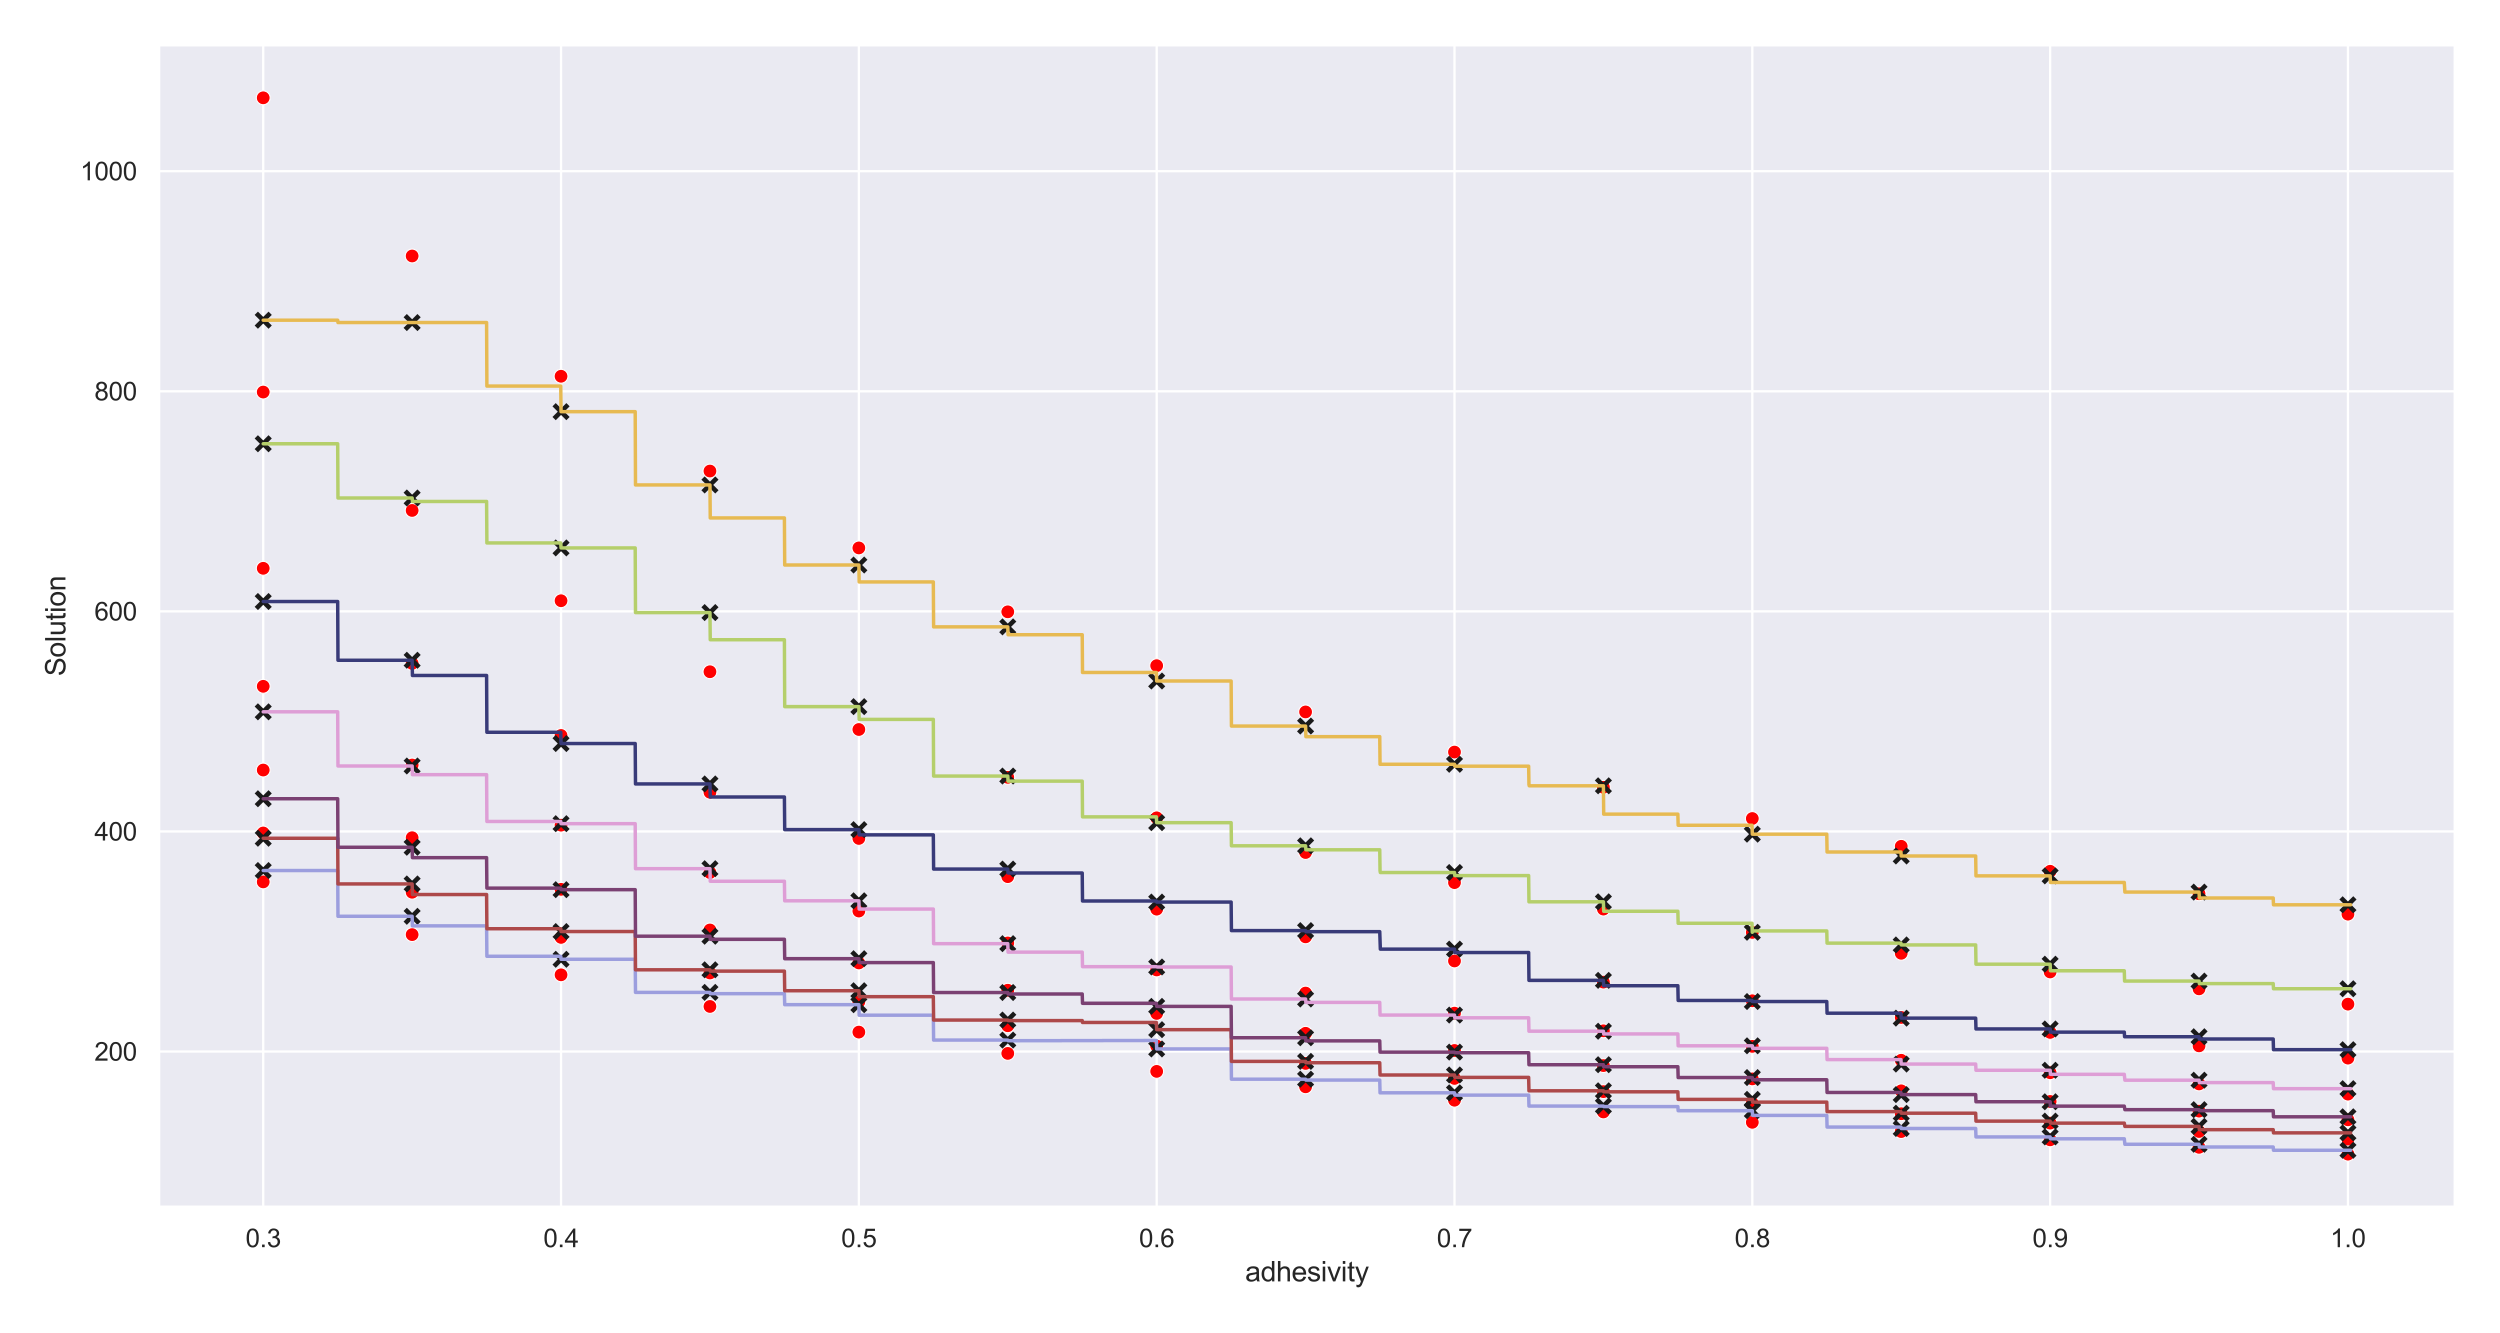 <?xml version="1.0" encoding="utf-8" standalone="no"?>
<!DOCTYPE svg PUBLIC "-//W3C//DTD SVG 1.1//EN"
  "http://www.w3.org/Graphics/SVG/1.1/DTD/svg11.dtd">
<svg xmlns:xlink="http://www.w3.org/1999/xlink" width="1080pt" height="576pt" viewBox="0 0 1080 576" xmlns="http://www.w3.org/2000/svg" version="1.1">
 <defs>
  <style type="text/css">*{stroke-linejoin: round; stroke-linecap: butt}</style>
 </defs>
 <g id="figure_1">
  <g id="patch_1">
   <path d="M 0 576 
L 1080 576 
L 1080 0 
L 0 0 
z
" style="fill: #ffffff"/>
  </g>
  <g id="axes_1">
   <g id="patch_2">
    <path d="M 68.625 521.404 
L 1060.56 521.404 
L 1060.56 19.44 
L 68.625 19.44 
z
" style="fill: #eaeaf2"/>
   </g>
   <g id="matplotlib.axis_1">
    <g id="xtick_1">
     <g id="line2d_1">
      <path d="M 113.713 521.404 
L 113.713 19.44 
" clip-path="url(#p8c0318c252)" style="fill: none; stroke: #ffffff; stroke-linecap: round"/>
     </g>
     <g id="text_1">
      <!-- 0.3 -->
      <g style="fill: #262626" transform="translate(106.068 538.777) scale(0.11 -0.11)">
       <defs>
        <path id="ArialMT-30" d="M 266 2259 
Q 266 3072 433 3567 
Q 600 4063 929 4331 
Q 1259 4600 1759 4600 
Q 2128 4600 2406 4451 
Q 2684 4303 2865 4023 
Q 3047 3744 3150 3342 
Q 3253 2941 3253 2259 
Q 3253 1453 3087 958 
Q 2922 463 2592 192 
Q 2263 -78 1759 -78 
Q 1097 -78 719 397 
Q 266 969 266 2259 
z
M 844 2259 
Q 844 1131 1108 757 
Q 1372 384 1759 384 
Q 2147 384 2411 759 
Q 2675 1134 2675 2259 
Q 2675 3391 2411 3762 
Q 2147 4134 1753 4134 
Q 1366 4134 1134 3806 
Q 844 3388 844 2259 
z
" transform="scale(0.016)"/>
        <path id="ArialMT-2e" d="M 581 0 
L 581 641 
L 1222 641 
L 1222 0 
L 581 0 
z
" transform="scale(0.016)"/>
        <path id="ArialMT-33" d="M 269 1209 
L 831 1284 
Q 928 806 1161 595 
Q 1394 384 1728 384 
Q 2125 384 2398 659 
Q 2672 934 2672 1341 
Q 2672 1728 2419 1979 
Q 2166 2231 1775 2231 
Q 1616 2231 1378 2169 
L 1441 2663 
Q 1497 2656 1531 2656 
Q 1891 2656 2178 2843 
Q 2466 3031 2466 3422 
Q 2466 3731 2256 3934 
Q 2047 4138 1716 4138 
Q 1388 4138 1169 3931 
Q 950 3725 888 3313 
L 325 3413 
Q 428 3978 793 4289 
Q 1159 4600 1703 4600 
Q 2078 4600 2393 4439 
Q 2709 4278 2876 4000 
Q 3044 3722 3044 3409 
Q 3044 3113 2884 2869 
Q 2725 2625 2413 2481 
Q 2819 2388 3044 2092 
Q 3269 1797 3269 1353 
Q 3269 753 2831 336 
Q 2394 -81 1725 -81 
Q 1122 -81 723 278 
Q 325 638 269 1209 
z
" transform="scale(0.016)"/>
       </defs>
       <use xlink:href="#ArialMT-30"/>
       <use xlink:href="#ArialMT-2e" x="55.615"/>
       <use xlink:href="#ArialMT-33" x="83.398"/>
      </g>
     </g>
    </g>
    <g id="xtick_2">
     <g id="line2d_2">
      <path d="M 242.37 521.404 
L 242.37 19.44 
" clip-path="url(#p8c0318c252)" style="fill: none; stroke: #ffffff; stroke-linecap: round"/>
     </g>
     <g id="text_2">
      <!-- 0.4 -->
      <g style="fill: #262626" transform="translate(234.725 538.777) scale(0.11 -0.11)">
       <defs>
        <path id="ArialMT-34" d="M 2069 0 
L 2069 1097 
L 81 1097 
L 81 1613 
L 2172 4581 
L 2631 4581 
L 2631 1613 
L 3250 1613 
L 3250 1097 
L 2631 1097 
L 2631 0 
L 2069 0 
z
M 2069 1613 
L 2069 3678 
L 634 1613 
L 2069 1613 
z
" transform="scale(0.016)"/>
       </defs>
       <use xlink:href="#ArialMT-30"/>
       <use xlink:href="#ArialMT-2e" x="55.615"/>
       <use xlink:href="#ArialMT-34" x="83.398"/>
      </g>
     </g>
    </g>
    <g id="xtick_3">
     <g id="line2d_3">
      <path d="M 371.028 521.404 
L 371.028 19.44 
" clip-path="url(#p8c0318c252)" style="fill: none; stroke: #ffffff; stroke-linecap: round"/>
     </g>
     <g id="text_3">
      <!-- 0.5 -->
      <g style="fill: #262626" transform="translate(363.383 538.777) scale(0.11 -0.11)">
       <defs>
        <path id="ArialMT-35" d="M 266 1200 
L 856 1250 
Q 922 819 1161 601 
Q 1400 384 1738 384 
Q 2144 384 2425 690 
Q 2706 997 2706 1503 
Q 2706 1984 2436 2262 
Q 2166 2541 1728 2541 
Q 1456 2541 1237 2417 
Q 1019 2294 894 2097 
L 366 2166 
L 809 4519 
L 3088 4519 
L 3088 3981 
L 1259 3981 
L 1013 2750 
Q 1425 3038 1878 3038 
Q 2478 3038 2890 2622 
Q 3303 2206 3303 1553 
Q 3303 931 2941 478 
Q 2500 -78 1738 -78 
Q 1113 -78 717 272 
Q 322 622 266 1200 
z
" transform="scale(0.016)"/>
       </defs>
       <use xlink:href="#ArialMT-30"/>
       <use xlink:href="#ArialMT-2e" x="55.615"/>
       <use xlink:href="#ArialMT-35" x="83.398"/>
      </g>
     </g>
    </g>
    <g id="xtick_4">
     <g id="line2d_4">
      <path d="M 499.685 521.404 
L 499.685 19.44 
" clip-path="url(#p8c0318c252)" style="fill: none; stroke: #ffffff; stroke-linecap: round"/>
     </g>
     <g id="text_4">
      <!-- 0.6 -->
      <g style="fill: #262626" transform="translate(492.04 538.777) scale(0.11 -0.11)">
       <defs>
        <path id="ArialMT-36" d="M 3184 3459 
L 2625 3416 
Q 2550 3747 2413 3897 
Q 2184 4138 1850 4138 
Q 1581 4138 1378 3988 
Q 1113 3794 959 3422 
Q 806 3050 800 2363 
Q 1003 2672 1297 2822 
Q 1591 2972 1913 2972 
Q 2475 2972 2870 2558 
Q 3266 2144 3266 1488 
Q 3266 1056 3080 686 
Q 2894 316 2569 119 
Q 2244 -78 1831 -78 
Q 1128 -78 684 439 
Q 241 956 241 2144 
Q 241 3472 731 4075 
Q 1159 4600 1884 4600 
Q 2425 4600 2770 4297 
Q 3116 3994 3184 3459 
z
M 888 1484 
Q 888 1194 1011 928 
Q 1134 663 1356 523 
Q 1578 384 1822 384 
Q 2178 384 2434 671 
Q 2691 959 2691 1453 
Q 2691 1928 2437 2201 
Q 2184 2475 1800 2475 
Q 1419 2475 1153 2201 
Q 888 1928 888 1484 
z
" transform="scale(0.016)"/>
       </defs>
       <use xlink:href="#ArialMT-30"/>
       <use xlink:href="#ArialMT-2e" x="55.615"/>
       <use xlink:href="#ArialMT-36" x="83.398"/>
      </g>
     </g>
    </g>
    <g id="xtick_5">
     <g id="line2d_5">
      <path d="M 628.342 521.404 
L 628.342 19.44 
" clip-path="url(#p8c0318c252)" style="fill: none; stroke: #ffffff; stroke-linecap: round"/>
     </g>
     <g id="text_5">
      <!-- 0.7 -->
      <g style="fill: #262626" transform="translate(620.697 538.777) scale(0.11 -0.11)">
       <defs>
        <path id="ArialMT-37" d="M 303 3981 
L 303 4522 
L 3269 4522 
L 3269 4084 
Q 2831 3619 2401 2847 
Q 1972 2075 1738 1259 
Q 1569 684 1522 0 
L 944 0 
Q 953 541 1156 1306 
Q 1359 2072 1739 2783 
Q 2119 3494 2547 3981 
L 303 3981 
z
" transform="scale(0.016)"/>
       </defs>
       <use xlink:href="#ArialMT-30"/>
       <use xlink:href="#ArialMT-2e" x="55.615"/>
       <use xlink:href="#ArialMT-37" x="83.398"/>
      </g>
     </g>
    </g>
    <g id="xtick_6">
     <g id="line2d_6">
      <path d="M 757 521.404 
L 757 19.44 
" clip-path="url(#p8c0318c252)" style="fill: none; stroke: #ffffff; stroke-linecap: round"/>
     </g>
     <g id="text_6">
      <!-- 0.8 -->
      <g style="fill: #262626" transform="translate(749.355 538.777) scale(0.11 -0.11)">
       <defs>
        <path id="ArialMT-38" d="M 1131 2484 
Q 781 2613 612 2850 
Q 444 3088 444 3419 
Q 444 3919 803 4259 
Q 1163 4600 1759 4600 
Q 2359 4600 2725 4251 
Q 3091 3903 3091 3403 
Q 3091 3084 2923 2848 
Q 2756 2613 2416 2484 
Q 2838 2347 3058 2040 
Q 3278 1734 3278 1309 
Q 3278 722 2862 322 
Q 2447 -78 1769 -78 
Q 1091 -78 675 323 
Q 259 725 259 1325 
Q 259 1772 486 2073 
Q 713 2375 1131 2484 
z
M 1019 3438 
Q 1019 3113 1228 2906 
Q 1438 2700 1772 2700 
Q 2097 2700 2305 2904 
Q 2513 3109 2513 3406 
Q 2513 3716 2298 3927 
Q 2084 4138 1766 4138 
Q 1444 4138 1231 3931 
Q 1019 3725 1019 3438 
z
M 838 1322 
Q 838 1081 952 856 
Q 1066 631 1291 507 
Q 1516 384 1775 384 
Q 2178 384 2440 643 
Q 2703 903 2703 1303 
Q 2703 1709 2433 1975 
Q 2163 2241 1756 2241 
Q 1359 2241 1098 1978 
Q 838 1716 838 1322 
z
" transform="scale(0.016)"/>
       </defs>
       <use xlink:href="#ArialMT-30"/>
       <use xlink:href="#ArialMT-2e" x="55.615"/>
       <use xlink:href="#ArialMT-38" x="83.398"/>
      </g>
     </g>
    </g>
    <g id="xtick_7">
     <g id="line2d_7">
      <path d="M 885.657 521.404 
L 885.657 19.44 
" clip-path="url(#p8c0318c252)" style="fill: none; stroke: #ffffff; stroke-linecap: round"/>
     </g>
     <g id="text_7">
      <!-- 0.9 -->
      <g style="fill: #262626" transform="translate(878.012 538.777) scale(0.11 -0.11)">
       <defs>
        <path id="ArialMT-39" d="M 350 1059 
L 891 1109 
Q 959 728 1153 556 
Q 1347 384 1650 384 
Q 1909 384 2104 503 
Q 2300 622 2425 820 
Q 2550 1019 2634 1356 
Q 2719 1694 2719 2044 
Q 2719 2081 2716 2156 
Q 2547 1888 2255 1720 
Q 1963 1553 1622 1553 
Q 1053 1553 659 1965 
Q 266 2378 266 3053 
Q 266 3750 677 4175 
Q 1088 4600 1706 4600 
Q 2153 4600 2523 4359 
Q 2894 4119 3086 3673 
Q 3278 3228 3278 2384 
Q 3278 1506 3087 986 
Q 2897 466 2520 194 
Q 2144 -78 1638 -78 
Q 1100 -78 759 220 
Q 419 519 350 1059 
z
M 2653 3081 
Q 2653 3566 2395 3850 
Q 2138 4134 1775 4134 
Q 1400 4134 1122 3828 
Q 844 3522 844 3034 
Q 844 2597 1108 2323 
Q 1372 2050 1759 2050 
Q 2150 2050 2401 2323 
Q 2653 2597 2653 3081 
z
" transform="scale(0.016)"/>
       </defs>
       <use xlink:href="#ArialMT-30"/>
       <use xlink:href="#ArialMT-2e" x="55.615"/>
       <use xlink:href="#ArialMT-39" x="83.398"/>
      </g>
     </g>
    </g>
    <g id="xtick_8">
     <g id="line2d_8">
      <path d="M 1014.314 521.404 
L 1014.314 19.44 
" clip-path="url(#p8c0318c252)" style="fill: none; stroke: #ffffff; stroke-linecap: round"/>
     </g>
     <g id="text_8">
      <!-- 1.0 -->
      <g style="fill: #262626" transform="translate(1006.669 538.777) scale(0.11 -0.11)">
       <defs>
        <path id="ArialMT-31" d="M 2384 0 
L 1822 0 
L 1822 3584 
Q 1619 3391 1289 3197 
Q 959 3003 697 2906 
L 697 3450 
Q 1169 3672 1522 3987 
Q 1875 4303 2022 4600 
L 2384 4600 
L 2384 0 
z
" transform="scale(0.016)"/>
       </defs>
       <use xlink:href="#ArialMT-31"/>
       <use xlink:href="#ArialMT-2e" x="55.615"/>
       <use xlink:href="#ArialMT-30" x="83.398"/>
      </g>
     </g>
    </g>
    <g id="text_9">
     <!-- adhesivity -->
     <g style="fill: #262626" transform="translate(537.913 553.553) scale(0.12 -0.12)">
      <defs>
       <path id="ArialMT-61" d="M 2588 409 
Q 2275 144 1986 34 
Q 1697 -75 1366 -75 
Q 819 -75 525 192 
Q 231 459 231 875 
Q 231 1119 342 1320 
Q 453 1522 633 1644 
Q 813 1766 1038 1828 
Q 1203 1872 1538 1913 
Q 2219 1994 2541 2106 
Q 2544 2222 2544 2253 
Q 2544 2597 2384 2738 
Q 2169 2928 1744 2928 
Q 1347 2928 1158 2789 
Q 969 2650 878 2297 
L 328 2372 
Q 403 2725 575 2942 
Q 747 3159 1072 3276 
Q 1397 3394 1825 3394 
Q 2250 3394 2515 3294 
Q 2781 3194 2906 3042 
Q 3031 2891 3081 2659 
Q 3109 2516 3109 2141 
L 3109 1391 
Q 3109 606 3145 398 
Q 3181 191 3288 0 
L 2700 0 
Q 2613 175 2588 409 
z
M 2541 1666 
Q 2234 1541 1622 1453 
Q 1275 1403 1131 1340 
Q 988 1278 909 1158 
Q 831 1038 831 891 
Q 831 666 1001 516 
Q 1172 366 1500 366 
Q 1825 366 2078 508 
Q 2331 650 2450 897 
Q 2541 1088 2541 1459 
L 2541 1666 
z
" transform="scale(0.016)"/>
       <path id="ArialMT-64" d="M 2575 0 
L 2575 419 
Q 2259 -75 1647 -75 
Q 1250 -75 917 144 
Q 584 363 401 755 
Q 219 1147 219 1656 
Q 219 2153 384 2558 
Q 550 2963 881 3178 
Q 1213 3394 1622 3394 
Q 1922 3394 2156 3267 
Q 2391 3141 2538 2938 
L 2538 4581 
L 3097 4581 
L 3097 0 
L 2575 0 
z
M 797 1656 
Q 797 1019 1065 703 
Q 1334 388 1700 388 
Q 2069 388 2326 689 
Q 2584 991 2584 1609 
Q 2584 2291 2321 2609 
Q 2059 2928 1675 2928 
Q 1300 2928 1048 2622 
Q 797 2316 797 1656 
z
" transform="scale(0.016)"/>
       <path id="ArialMT-68" d="M 422 0 
L 422 4581 
L 984 4581 
L 984 2938 
Q 1378 3394 1978 3394 
Q 2347 3394 2619 3248 
Q 2891 3103 3008 2847 
Q 3125 2591 3125 2103 
L 3125 0 
L 2563 0 
L 2563 2103 
Q 2563 2525 2380 2717 
Q 2197 2909 1863 2909 
Q 1613 2909 1392 2779 
Q 1172 2650 1078 2428 
Q 984 2206 984 1816 
L 984 0 
L 422 0 
z
" transform="scale(0.016)"/>
       <path id="ArialMT-65" d="M 2694 1069 
L 3275 997 
Q 3138 488 2766 206 
Q 2394 -75 1816 -75 
Q 1088 -75 661 373 
Q 234 822 234 1631 
Q 234 2469 665 2931 
Q 1097 3394 1784 3394 
Q 2450 3394 2872 2941 
Q 3294 2488 3294 1666 
Q 3294 1616 3291 1516 
L 816 1516 
Q 847 969 1125 678 
Q 1403 388 1819 388 
Q 2128 388 2347 550 
Q 2566 713 2694 1069 
z
M 847 1978 
L 2700 1978 
Q 2663 2397 2488 2606 
Q 2219 2931 1791 2931 
Q 1403 2931 1139 2672 
Q 875 2413 847 1978 
z
" transform="scale(0.016)"/>
       <path id="ArialMT-73" d="M 197 991 
L 753 1078 
Q 800 744 1014 566 
Q 1228 388 1613 388 
Q 2000 388 2187 545 
Q 2375 703 2375 916 
Q 2375 1106 2209 1216 
Q 2094 1291 1634 1406 
Q 1016 1563 777 1677 
Q 538 1791 414 1992 
Q 291 2194 291 2438 
Q 291 2659 392 2848 
Q 494 3038 669 3163 
Q 800 3259 1026 3326 
Q 1253 3394 1513 3394 
Q 1903 3394 2198 3281 
Q 2494 3169 2634 2976 
Q 2775 2784 2828 2463 
L 2278 2388 
Q 2241 2644 2061 2787 
Q 1881 2931 1553 2931 
Q 1166 2931 1000 2803 
Q 834 2675 834 2503 
Q 834 2394 903 2306 
Q 972 2216 1119 2156 
Q 1203 2125 1616 2013 
Q 2213 1853 2448 1751 
Q 2684 1650 2818 1456 
Q 2953 1263 2953 975 
Q 2953 694 2789 445 
Q 2625 197 2315 61 
Q 2006 -75 1616 -75 
Q 969 -75 630 194 
Q 291 463 197 991 
z
" transform="scale(0.016)"/>
       <path id="ArialMT-69" d="M 425 3934 
L 425 4581 
L 988 4581 
L 988 3934 
L 425 3934 
z
M 425 0 
L 425 3319 
L 988 3319 
L 988 0 
L 425 0 
z
" transform="scale(0.016)"/>
       <path id="ArialMT-76" d="M 1344 0 
L 81 3319 
L 675 3319 
L 1388 1331 
Q 1503 1009 1600 663 
Q 1675 925 1809 1294 
L 2547 3319 
L 3125 3319 
L 1869 0 
L 1344 0 
z
" transform="scale(0.016)"/>
       <path id="ArialMT-74" d="M 1650 503 
L 1731 6 
Q 1494 -44 1306 -44 
Q 1000 -44 831 53 
Q 663 150 594 308 
Q 525 466 525 972 
L 525 2881 
L 113 2881 
L 113 3319 
L 525 3319 
L 525 4141 
L 1084 4478 
L 1084 3319 
L 1650 3319 
L 1650 2881 
L 1084 2881 
L 1084 941 
Q 1084 700 1114 631 
Q 1144 563 1211 522 
Q 1278 481 1403 481 
Q 1497 481 1650 503 
z
" transform="scale(0.016)"/>
       <path id="ArialMT-79" d="M 397 -1278 
L 334 -750 
Q 519 -800 656 -800 
Q 844 -800 956 -737 
Q 1069 -675 1141 -563 
Q 1194 -478 1313 -144 
Q 1328 -97 1363 -6 
L 103 3319 
L 709 3319 
L 1400 1397 
Q 1534 1031 1641 628 
Q 1738 1016 1872 1384 
L 2581 3319 
L 3144 3319 
L 1881 -56 
Q 1678 -603 1566 -809 
Q 1416 -1088 1222 -1217 
Q 1028 -1347 759 -1347 
Q 597 -1347 397 -1278 
z
" transform="scale(0.016)"/>
      </defs>
      <use xlink:href="#ArialMT-61"/>
      <use xlink:href="#ArialMT-64" x="55.615"/>
      <use xlink:href="#ArialMT-68" x="111.23"/>
      <use xlink:href="#ArialMT-65" x="166.846"/>
      <use xlink:href="#ArialMT-73" x="222.461"/>
      <use xlink:href="#ArialMT-69" x="272.461"/>
      <use xlink:href="#ArialMT-76" x="294.678"/>
      <use xlink:href="#ArialMT-69" x="344.678"/>
      <use xlink:href="#ArialMT-74" x="366.895"/>
      <use xlink:href="#ArialMT-79" x="394.678"/>
     </g>
    </g>
   </g>
   <g id="matplotlib.axis_2">
    <g id="ytick_1">
     <g id="line2d_9">
      <path d="M 68.625 454.263 
L 1060.56 454.263 
" clip-path="url(#p8c0318c252)" style="fill: none; stroke: #ffffff; stroke-linecap: round"/>
     </g>
     <g id="text_10">
      <!-- 200 -->
      <g style="fill: #262626" transform="translate(40.774 458.2) scale(0.11 -0.11)">
       <defs>
        <path id="ArialMT-32" d="M 3222 541 
L 3222 0 
L 194 0 
Q 188 203 259 391 
Q 375 700 629 1000 
Q 884 1300 1366 1694 
Q 2113 2306 2375 2664 
Q 2638 3022 2638 3341 
Q 2638 3675 2398 3904 
Q 2159 4134 1775 4134 
Q 1369 4134 1125 3890 
Q 881 3647 878 3216 
L 300 3275 
Q 359 3922 746 4261 
Q 1134 4600 1788 4600 
Q 2447 4600 2831 4234 
Q 3216 3869 3216 3328 
Q 3216 3053 3103 2787 
Q 2991 2522 2730 2228 
Q 2469 1934 1863 1422 
Q 1356 997 1212 845 
Q 1069 694 975 541 
L 3222 541 
z
" transform="scale(0.016)"/>
       </defs>
       <use xlink:href="#ArialMT-32"/>
       <use xlink:href="#ArialMT-30" x="55.615"/>
       <use xlink:href="#ArialMT-30" x="111.23"/>
      </g>
     </g>
    </g>
    <g id="ytick_2">
     <g id="line2d_10">
      <path d="M 68.625 359.186 
L 1060.56 359.186 
" clip-path="url(#p8c0318c252)" style="fill: none; stroke: #ffffff; stroke-linecap: round"/>
     </g>
     <g id="text_11">
      <!-- 400 -->
      <g style="fill: #262626" transform="translate(40.774 363.122) scale(0.11 -0.11)">
       <use xlink:href="#ArialMT-34"/>
       <use xlink:href="#ArialMT-30" x="55.615"/>
       <use xlink:href="#ArialMT-30" x="111.23"/>
      </g>
     </g>
    </g>
    <g id="ytick_3">
     <g id="line2d_11">
      <path d="M 68.625 264.108 
L 1060.56 264.108 
" clip-path="url(#p8c0318c252)" style="fill: none; stroke: #ffffff; stroke-linecap: round"/>
     </g>
     <g id="text_12">
      <!-- 600 -->
      <g style="fill: #262626" transform="translate(40.774 268.045) scale(0.11 -0.11)">
       <use xlink:href="#ArialMT-36"/>
       <use xlink:href="#ArialMT-30" x="55.615"/>
       <use xlink:href="#ArialMT-30" x="111.23"/>
      </g>
     </g>
    </g>
    <g id="ytick_4">
     <g id="line2d_12">
      <path d="M 68.625 169.031 
L 1060.56 169.031 
" clip-path="url(#p8c0318c252)" style="fill: none; stroke: #ffffff; stroke-linecap: round"/>
     </g>
     <g id="text_13">
      <!-- 800 -->
      <g style="fill: #262626" transform="translate(40.774 172.968) scale(0.11 -0.11)">
       <use xlink:href="#ArialMT-38"/>
       <use xlink:href="#ArialMT-30" x="55.615"/>
       <use xlink:href="#ArialMT-30" x="111.23"/>
      </g>
     </g>
    </g>
    <g id="ytick_5">
     <g id="line2d_13">
      <path d="M 68.625 73.954 
L 1060.56 73.954 
" clip-path="url(#p8c0318c252)" style="fill: none; stroke: #ffffff; stroke-linecap: round"/>
     </g>
     <g id="text_14">
      <!-- 1000 -->
      <g style="fill: #262626" transform="translate(34.657 77.89) scale(0.11 -0.11)">
       <use xlink:href="#ArialMT-31"/>
       <use xlink:href="#ArialMT-30" x="55.615"/>
       <use xlink:href="#ArialMT-30" x="111.23"/>
       <use xlink:href="#ArialMT-30" x="166.846"/>
      </g>
     </g>
    </g>
    <g id="text_15">
     <!-- Solution -->
     <g style="fill: #262626" transform="translate(28.272 292.103) rotate(-90) scale(0.12 -0.12)">
      <defs>
       <path id="ArialMT-53" d="M 288 1472 
L 859 1522 
Q 900 1178 1048 958 
Q 1197 738 1509 602 
Q 1822 466 2213 466 
Q 2559 466 2825 569 
Q 3091 672 3220 851 
Q 3350 1031 3350 1244 
Q 3350 1459 3225 1620 
Q 3100 1781 2813 1891 
Q 2628 1963 1997 2114 
Q 1366 2266 1113 2400 
Q 784 2572 623 2826 
Q 463 3081 463 3397 
Q 463 3744 659 4045 
Q 856 4347 1234 4503 
Q 1613 4659 2075 4659 
Q 2584 4659 2973 4495 
Q 3363 4331 3572 4012 
Q 3781 3694 3797 3291 
L 3216 3247 
Q 3169 3681 2898 3903 
Q 2628 4125 2100 4125 
Q 1550 4125 1298 3923 
Q 1047 3722 1047 3438 
Q 1047 3191 1225 3031 
Q 1400 2872 2139 2705 
Q 2878 2538 3153 2413 
Q 3553 2228 3743 1945 
Q 3934 1663 3934 1294 
Q 3934 928 3725 604 
Q 3516 281 3123 101 
Q 2731 -78 2241 -78 
Q 1619 -78 1198 103 
Q 778 284 539 648 
Q 300 1013 288 1472 
z
" transform="scale(0.016)"/>
       <path id="ArialMT-6f" d="M 213 1659 
Q 213 2581 725 3025 
Q 1153 3394 1769 3394 
Q 2453 3394 2887 2945 
Q 3322 2497 3322 1706 
Q 3322 1066 3130 698 
Q 2938 331 2570 128 
Q 2203 -75 1769 -75 
Q 1072 -75 642 372 
Q 213 819 213 1659 
z
M 791 1659 
Q 791 1022 1069 705 
Q 1347 388 1769 388 
Q 2188 388 2466 706 
Q 2744 1025 2744 1678 
Q 2744 2294 2464 2611 
Q 2184 2928 1769 2928 
Q 1347 2928 1069 2612 
Q 791 2297 791 1659 
z
" transform="scale(0.016)"/>
       <path id="ArialMT-6c" d="M 409 0 
L 409 4581 
L 972 4581 
L 972 0 
L 409 0 
z
" transform="scale(0.016)"/>
       <path id="ArialMT-75" d="M 2597 0 
L 2597 488 
Q 2209 -75 1544 -75 
Q 1250 -75 995 37 
Q 741 150 617 320 
Q 494 491 444 738 
Q 409 903 409 1263 
L 409 3319 
L 972 3319 
L 972 1478 
Q 972 1038 1006 884 
Q 1059 663 1231 536 
Q 1403 409 1656 409 
Q 1909 409 2131 539 
Q 2353 669 2445 892 
Q 2538 1116 2538 1541 
L 2538 3319 
L 3100 3319 
L 3100 0 
L 2597 0 
z
" transform="scale(0.016)"/>
       <path id="ArialMT-6e" d="M 422 0 
L 422 3319 
L 928 3319 
L 928 2847 
Q 1294 3394 1984 3394 
Q 2284 3394 2536 3286 
Q 2788 3178 2913 3003 
Q 3038 2828 3088 2588 
Q 3119 2431 3119 2041 
L 3119 0 
L 2556 0 
L 2556 2019 
Q 2556 2363 2490 2533 
Q 2425 2703 2258 2804 
Q 2091 2906 1866 2906 
Q 1506 2906 1245 2678 
Q 984 2450 984 1813 
L 984 0 
L 422 0 
z
" transform="scale(0.016)"/>
      </defs>
      <use xlink:href="#ArialMT-53"/>
      <use xlink:href="#ArialMT-6f" x="66.699"/>
      <use xlink:href="#ArialMT-6c" x="122.314"/>
      <use xlink:href="#ArialMT-75" x="144.531"/>
      <use xlink:href="#ArialMT-74" x="200.146"/>
      <use xlink:href="#ArialMT-69" x="227.93"/>
      <use xlink:href="#ArialMT-6f" x="250.146"/>
      <use xlink:href="#ArialMT-6e" x="305.762"/>
     </g>
    </g>
   </g>
   <g id="PathCollection_1">
    <defs>
     <path id="mef06dd42d8" d="M 0 3 
C 0.796 3 1.559 2.684 2.121 2.121 
C 2.684 1.559 3 0.796 3 0 
C 3 -0.796 2.684 -1.559 2.121 -2.121 
C 1.559 -2.684 0.796 -3 0 -3 
C -0.796 -3 -1.559 -2.684 -2.121 -2.121 
C -2.684 -1.559 -3 -0.796 -3 0 
C -3 0.796 -2.684 1.559 -2.121 2.121 
C -1.559 2.684 -0.796 3 0 3 
z
" style="stroke: #ffffff; stroke-width: 0.48"/>
    </defs>
    <g clip-path="url(#p8c0318c252)">
     <use xlink:href="#mef06dd42d8" x="306.699" y="203.494" style="fill: #ff0000; stroke: #ffffff; stroke-width: 0.48"/>
     <use xlink:href="#mef06dd42d8" x="757" y="353.603" style="fill: #ff0000; stroke: #ffffff; stroke-width: 0.48"/>
     <use xlink:href="#mef06dd42d8" x="113.713" y="42.257" style="fill: #ff0000; stroke: #ffffff; stroke-width: 0.48"/>
     <use xlink:href="#mef06dd42d8" x="821.328" y="365.604" style="fill: #ff0000; stroke: #ffffff; stroke-width: 0.48"/>
     <use xlink:href="#mef06dd42d8" x="885.657" y="376.39" style="fill: #ff0000; stroke: #ffffff; stroke-width: 0.48"/>
     <use xlink:href="#mef06dd42d8" x="371.028" y="236.706" style="fill: #ff0000; stroke: #ffffff; stroke-width: 0.48"/>
     <use xlink:href="#mef06dd42d8" x="692.671" y="340.123" style="fill: #ff0000; stroke: #ffffff; stroke-width: 0.48"/>
     <use xlink:href="#mef06dd42d8" x="1014.314" y="394.909" style="fill: #ff0000; stroke: #ffffff; stroke-width: 0.48"/>
     <use xlink:href="#mef06dd42d8" x="178.042" y="110.589" style="fill: #ff0000; stroke: #ffffff; stroke-width: 0.48"/>
     <use xlink:href="#mef06dd42d8" x="949.985" y="386.11" style="fill: #ff0000; stroke: #ffffff; stroke-width: 0.48"/>
     <use xlink:href="#mef06dd42d8" x="242.37" y="162.545" style="fill: #ff0000; stroke: #ffffff; stroke-width: 0.48"/>
     <use xlink:href="#mef06dd42d8" x="628.342" y="324.9" style="fill: #ff0000; stroke: #ffffff; stroke-width: 0.48"/>
     <use xlink:href="#mef06dd42d8" x="564.014" y="307.556" style="fill: #ff0000; stroke: #ffffff; stroke-width: 0.48"/>
     <use xlink:href="#mef06dd42d8" x="499.685" y="287.57" style="fill: #ff0000; stroke: #ffffff; stroke-width: 0.48"/>
     <use xlink:href="#mef06dd42d8" x="435.356" y="264.311" style="fill: #ff0000; stroke: #ffffff; stroke-width: 0.48"/>
     <use xlink:href="#mef06dd42d8" x="1014.314" y="433.782" style="fill: #ff0000; stroke: #ffffff; stroke-width: 0.48"/>
     <use xlink:href="#mef06dd42d8" x="692.671" y="392.728" style="fill: #ff0000; stroke: #ffffff; stroke-width: 0.48"/>
     <use xlink:href="#mef06dd42d8" x="178.042" y="220.512" style="fill: #ff0000; stroke: #ffffff; stroke-width: 0.48"/>
     <use xlink:href="#mef06dd42d8" x="435.356" y="335.809" style="fill: #ff0000; stroke: #ffffff; stroke-width: 0.48"/>
     <use xlink:href="#mef06dd42d8" x="757" y="402.805" style="fill: #ff0000; stroke: #ffffff; stroke-width: 0.48"/>
     <use xlink:href="#mef06dd42d8" x="113.713" y="169.37" style="fill: #ff0000; stroke: #ffffff; stroke-width: 0.48"/>
     <use xlink:href="#mef06dd42d8" x="242.37" y="259.52" style="fill: #ff0000; stroke: #ffffff; stroke-width: 0.48"/>
     <use xlink:href="#mef06dd42d8" x="499.685" y="353.305" style="fill: #ff0000; stroke: #ffffff; stroke-width: 0.48"/>
     <use xlink:href="#mef06dd42d8" x="628.342" y="381.291" style="fill: #ff0000; stroke: #ffffff; stroke-width: 0.48"/>
     <use xlink:href="#mef06dd42d8" x="564.014" y="368.287" style="fill: #ff0000; stroke: #ffffff; stroke-width: 0.48"/>
     <use xlink:href="#mef06dd42d8" x="949.985" y="427.193" style="fill: #ff0000; stroke: #ffffff; stroke-width: 0.48"/>
     <use xlink:href="#mef06dd42d8" x="371.028" y="315.142" style="fill: #ff0000; stroke: #ffffff; stroke-width: 0.48"/>
     <use xlink:href="#mef06dd42d8" x="821.328" y="411.819" style="fill: #ff0000; stroke: #ffffff; stroke-width: 0.48"/>
     <use xlink:href="#mef06dd42d8" x="885.657" y="419.889" style="fill: #ff0000; stroke: #ffffff; stroke-width: 0.48"/>
     <use xlink:href="#mef06dd42d8" x="306.699" y="290.194" style="fill: #ff0000; stroke: #ffffff; stroke-width: 0.48"/>
     <use xlink:href="#mef06dd42d8" x="1014.314" y="457.105" style="fill: #ff0000; stroke: #ffffff; stroke-width: 0.48"/>
     <use xlink:href="#mef06dd42d8" x="757" y="432.335" style="fill: #ff0000; stroke: #ffffff; stroke-width: 0.48"/>
     <use xlink:href="#mef06dd42d8" x="499.685" y="392.75" style="fill: #ff0000; stroke: #ffffff; stroke-width: 0.48"/>
     <use xlink:href="#mef06dd42d8" x="371.028" y="362.207" style="fill: #ff0000; stroke: #ffffff; stroke-width: 0.48"/>
     <use xlink:href="#mef06dd42d8" x="949.985" y="451.816" style="fill: #ff0000; stroke: #ffffff; stroke-width: 0.48"/>
     <use xlink:href="#mef06dd42d8" x="564.014" y="404.723" style="fill: #ff0000; stroke: #ffffff; stroke-width: 0.48"/>
     <use xlink:href="#mef06dd42d8" x="628.342" y="415.136" style="fill: #ff0000; stroke: #ffffff; stroke-width: 0.48"/>
     <use xlink:href="#mef06dd42d8" x="435.356" y="378.712" style="fill: #ff0000; stroke: #ffffff; stroke-width: 0.48"/>
     <use xlink:href="#mef06dd42d8" x="178.042" y="286.604" style="fill: #ff0000; stroke: #ffffff; stroke-width: 0.48"/>
     <use xlink:href="#mef06dd42d8" x="692.671" y="424.271" style="fill: #ff0000; stroke: #ffffff; stroke-width: 0.48"/>
     <use xlink:href="#mef06dd42d8" x="306.699" y="342.256" style="fill: #ff0000; stroke: #ffffff; stroke-width: 0.48"/>
     <use xlink:href="#mef06dd42d8" x="885.657" y="446.001" style="fill: #ff0000; stroke: #ffffff; stroke-width: 0.48"/>
     <use xlink:href="#mef06dd42d8" x="821.328" y="439.541" style="fill: #ff0000; stroke: #ffffff; stroke-width: 0.48"/>
     <use xlink:href="#mef06dd42d8" x="113.713" y="245.513" style="fill: #ff0000; stroke: #ffffff; stroke-width: 0.48"/>
     <use xlink:href="#mef06dd42d8" x="242.37" y="317.719" style="fill: #ff0000; stroke: #ffffff; stroke-width: 0.48"/>
     <use xlink:href="#mef06dd42d8" x="949.985" y="468.263" style="fill: #ff0000; stroke: #ffffff; stroke-width: 0.48"/>
     <use xlink:href="#mef06dd42d8" x="628.342" y="437.679" style="fill: #ff0000; stroke: #ffffff; stroke-width: 0.48"/>
     <use xlink:href="#mef06dd42d8" x="435.356" y="407.354" style="fill: #ff0000; stroke: #ffffff; stroke-width: 0.48"/>
     <use xlink:href="#mef06dd42d8" x="242.37" y="356.468" style="fill: #ff0000; stroke: #ffffff; stroke-width: 0.48"/>
     <use xlink:href="#mef06dd42d8" x="1014.314" y="472.657" style="fill: #ff0000; stroke: #ffffff; stroke-width: 0.48"/>
     <use xlink:href="#mef06dd42d8" x="692.671" y="445.315" style="fill: #ff0000; stroke: #ffffff; stroke-width: 0.48"/>
     <use xlink:href="#mef06dd42d8" x="178.042" y="330.48" style="fill: #ff0000; stroke: #ffffff; stroke-width: 0.48"/>
     <use xlink:href="#mef06dd42d8" x="821.328" y="458.035" style="fill: #ff0000; stroke: #ffffff; stroke-width: 0.48"/>
     <use xlink:href="#mef06dd42d8" x="113.713" y="296.492" style="fill: #ff0000; stroke: #ffffff; stroke-width: 0.48"/>
     <use xlink:href="#mef06dd42d8" x="757" y="452.031" style="fill: #ff0000; stroke: #ffffff; stroke-width: 0.48"/>
     <use xlink:href="#mef06dd42d8" x="885.657" y="463.417" style="fill: #ff0000; stroke: #ffffff; stroke-width: 0.48"/>
     <use xlink:href="#mef06dd42d8" x="306.699" y="376.941" style="fill: #ff0000; stroke: #ffffff; stroke-width: 0.48"/>
     <use xlink:href="#mef06dd42d8" x="371.028" y="393.57" style="fill: #ff0000; stroke: #ffffff; stroke-width: 0.48"/>
     <use xlink:href="#mef06dd42d8" x="564.014" y="429.004" style="fill: #ff0000; stroke: #ffffff; stroke-width: 0.48"/>
     <use xlink:href="#mef06dd42d8" x="499.685" y="419.018" style="fill: #ff0000; stroke: #ffffff; stroke-width: 0.48"/>
     <use xlink:href="#mef06dd42d8" x="113.713" y="332.657" style="fill: #ff0000; stroke: #ffffff; stroke-width: 0.48"/>
     <use xlink:href="#mef06dd42d8" x="242.37" y="384.196" style="fill: #ff0000; stroke: #ffffff; stroke-width: 0.48"/>
     <use xlink:href="#mef06dd42d8" x="692.671" y="460.336" style="fill: #ff0000; stroke: #ffffff; stroke-width: 0.48"/>
     <use xlink:href="#mef06dd42d8" x="1014.314" y="483.768" style="fill: #ff0000; stroke: #ffffff; stroke-width: 0.48"/>
     <use xlink:href="#mef06dd42d8" x="499.685" y="437.808" style="fill: #ff0000; stroke: #ffffff; stroke-width: 0.48"/>
     <use xlink:href="#mef06dd42d8" x="949.985" y="480.004" style="fill: #ff0000; stroke: #ffffff; stroke-width: 0.48"/>
     <use xlink:href="#mef06dd42d8" x="178.042" y="361.9" style="fill: #ff0000; stroke: #ffffff; stroke-width: 0.48"/>
     <use xlink:href="#mef06dd42d8" x="306.699" y="401.748" style="fill: #ff0000; stroke: #ffffff; stroke-width: 0.48"/>
     <use xlink:href="#mef06dd42d8" x="885.657" y="475.828" style="fill: #ff0000; stroke: #ffffff; stroke-width: 0.48"/>
     <use xlink:href="#mef06dd42d8" x="821.328" y="471.235" style="fill: #ff0000; stroke: #ffffff; stroke-width: 0.48"/>
     <use xlink:href="#mef06dd42d8" x="757" y="466.088" style="fill: #ff0000; stroke: #ffffff; stroke-width: 0.48"/>
     <use xlink:href="#mef06dd42d8" x="435.356" y="427.784" style="fill: #ff0000; stroke: #ffffff; stroke-width: 0.48"/>
     <use xlink:href="#mef06dd42d8" x="371.028" y="415.994" style="fill: #ff0000; stroke: #ffffff; stroke-width: 0.48"/>
     <use xlink:href="#mef06dd42d8" x="564.014" y="446.384" style="fill: #ff0000; stroke: #ffffff; stroke-width: 0.48"/>
     <use xlink:href="#mef06dd42d8" x="628.342" y="453.811" style="fill: #ff0000; stroke: #ffffff; stroke-width: 0.48"/>
     <use xlink:href="#mef06dd42d8" x="949.985" y="488.804" style="fill: #ff0000; stroke: #ffffff; stroke-width: 0.48"/>
     <use xlink:href="#mef06dd42d8" x="499.685" y="451.885" style="fill: #ff0000; stroke: #ffffff; stroke-width: 0.48"/>
     <use xlink:href="#mef06dd42d8" x="757" y="476.642" style="fill: #ff0000; stroke: #ffffff; stroke-width: 0.48"/>
     <use xlink:href="#mef06dd42d8" x="306.699" y="420.328" style="fill: #ff0000; stroke: #ffffff; stroke-width: 0.48"/>
     <use xlink:href="#mef06dd42d8" x="628.342" y="465.883" style="fill: #ff0000; stroke: #ffffff; stroke-width: 0.48"/>
     <use xlink:href="#mef06dd42d8" x="178.042" y="385.448" style="fill: #ff0000; stroke: #ffffff; stroke-width: 0.48"/>
     <use xlink:href="#mef06dd42d8" x="692.671" y="471.587" style="fill: #ff0000; stroke: #ffffff; stroke-width: 0.48"/>
     <use xlink:href="#mef06dd42d8" x="371.028" y="432.779" style="fill: #ff0000; stroke: #ffffff; stroke-width: 0.48"/>
     <use xlink:href="#mef06dd42d8" x="885.657" y="485.182" style="fill: #ff0000; stroke: #ffffff; stroke-width: 0.48"/>
     <use xlink:href="#mef06dd42d8" x="1014.314" y="492.097" style="fill: #ff0000; stroke: #ffffff; stroke-width: 0.48"/>
     <use xlink:href="#mef06dd42d8" x="435.356" y="443.133" style="fill: #ff0000; stroke: #ffffff; stroke-width: 0.48"/>
     <use xlink:href="#mef06dd42d8" x="564.014" y="459.392" style="fill: #ff0000; stroke: #ffffff; stroke-width: 0.48"/>
     <use xlink:href="#mef06dd42d8" x="242.37" y="404.959" style="fill: #ff0000; stroke: #ffffff; stroke-width: 0.48"/>
     <use xlink:href="#mef06dd42d8" x="821.328" y="481.134" style="fill: #ff0000; stroke: #ffffff; stroke-width: 0.48"/>
     <use xlink:href="#mef06dd42d8" x="113.713" y="359.847" style="fill: #ff0000; stroke: #ffffff; stroke-width: 0.48"/>
     <use xlink:href="#mef06dd42d8" x="178.042" y="403.751" style="fill: #ff0000; stroke: #ffffff; stroke-width: 0.48"/>
     <use xlink:href="#mef06dd42d8" x="113.713" y="380.985" style="fill: #ff0000; stroke: #ffffff; stroke-width: 0.48"/>
     <use xlink:href="#mef06dd42d8" x="821.328" y="488.838" style="fill: #ff0000; stroke: #ffffff; stroke-width: 0.48"/>
     <use xlink:href="#mef06dd42d8" x="885.657" y="492.412" style="fill: #ff0000; stroke: #ffffff; stroke-width: 0.48"/>
     <use xlink:href="#mef06dd42d8" x="692.671" y="480.369" style="fill: #ff0000; stroke: #ffffff; stroke-width: 0.48"/>
     <use xlink:href="#mef06dd42d8" x="1014.314" y="498.587" style="fill: #ff0000; stroke: #ffffff; stroke-width: 0.48"/>
     <use xlink:href="#mef06dd42d8" x="628.342" y="475.295" style="fill: #ff0000; stroke: #ffffff; stroke-width: 0.48"/>
     <use xlink:href="#mef06dd42d8" x="306.699" y="434.79" style="fill: #ff0000; stroke: #ffffff; stroke-width: 0.48"/>
     <use xlink:href="#mef06dd42d8" x="757" y="484.841" style="fill: #ff0000; stroke: #ffffff; stroke-width: 0.48"/>
     <use xlink:href="#mef06dd42d8" x="499.685" y="462.84" style="fill: #ff0000; stroke: #ffffff; stroke-width: 0.48"/>
     <use xlink:href="#mef06dd42d8" x="435.356" y="455.069" style="fill: #ff0000; stroke: #ffffff; stroke-width: 0.48"/>
     <use xlink:href="#mef06dd42d8" x="242.37" y="421.12" style="fill: #ff0000; stroke: #ffffff; stroke-width: 0.48"/>
     <use xlink:href="#mef06dd42d8" x="564.014" y="469.505" style="fill: #ff0000; stroke: #ffffff; stroke-width: 0.48"/>
     <use xlink:href="#mef06dd42d8" x="949.985" y="495.648" style="fill: #ff0000; stroke: #ffffff; stroke-width: 0.48"/>
     <use xlink:href="#mef06dd42d8" x="371.028" y="445.868" style="fill: #ff0000; stroke: #ffffff; stroke-width: 0.48"/>
    </g>
   </g>
   <g id="PathCollection_2">
    <defs>
     <path id="m5d12e5d09f" d="M -3 3 
L 3 -3 
M -3 -3 
L 3 3 
" style="stroke: #1a1a1a; stroke-width: 2"/>
    </defs>
    <g clip-path="url(#p8c0318c252)">
     <use xlink:href="#m5d12e5d09f" x="885.657" y="444.511" style="fill: #1a1a1a; stroke: #1a1a1a; stroke-width: 2"/>
     <use xlink:href="#m5d12e5d09f" x="178.042" y="395.839" style="fill: #1a1a1a; stroke: #1a1a1a; stroke-width: 2"/>
     <use xlink:href="#m5d12e5d09f" x="821.328" y="408.204" style="fill: #1a1a1a; stroke: #1a1a1a; stroke-width: 2"/>
     <use xlink:href="#m5d12e5d09f" x="306.699" y="209.502" style="fill: #1a1a1a; stroke: #1a1a1a; stroke-width: 2"/>
     <use xlink:href="#m5d12e5d09f" x="821.328" y="439.845" style="fill: #1a1a1a; stroke: #1a1a1a; stroke-width: 2"/>
     <use xlink:href="#m5d12e5d09f" x="178.042" y="381.866" style="fill: #1a1a1a; stroke: #1a1a1a; stroke-width: 2"/>
     <use xlink:href="#m5d12e5d09f" x="885.657" y="416.531" style="fill: #1a1a1a; stroke: #1a1a1a; stroke-width: 2"/>
     <use xlink:href="#m5d12e5d09f" x="821.328" y="472.869" style="fill: #1a1a1a; stroke: #1a1a1a; stroke-width: 2"/>
     <use xlink:href="#m5d12e5d09f" x="692.671" y="471.218" style="fill: #1a1a1a; stroke: #1a1a1a; stroke-width: 2"/>
     <use xlink:href="#m5d12e5d09f" x="885.657" y="462.35" style="fill: #1a1a1a; stroke: #1a1a1a; stroke-width: 2"/>
     <use xlink:href="#m5d12e5d09f" x="113.713" y="138.329" style="fill: #1a1a1a; stroke: #1a1a1a; stroke-width: 2"/>
     <use xlink:href="#m5d12e5d09f" x="757" y="360.36" style="fill: #1a1a1a; stroke: #1a1a1a; stroke-width: 2"/>
     <use xlink:href="#m5d12e5d09f" x="885.657" y="475.957" style="fill: #1a1a1a; stroke: #1a1a1a; stroke-width: 2"/>
     <use xlink:href="#m5d12e5d09f" x="821.328" y="459.678" style="fill: #1a1a1a; stroke: #1a1a1a; stroke-width: 2"/>
     <use xlink:href="#m5d12e5d09f" x="692.671" y="477.818" style="fill: #1a1a1a; stroke: #1a1a1a; stroke-width: 2"/>
     <use xlink:href="#m5d12e5d09f" x="757" y="465.505" style="fill: #1a1a1a; stroke: #1a1a1a; stroke-width: 2"/>
     <use xlink:href="#m5d12e5d09f" x="113.713" y="345.056" style="fill: #1a1a1a; stroke: #1a1a1a; stroke-width: 2"/>
     <use xlink:href="#m5d12e5d09f" x="1014.314" y="496.927" style="fill: #1a1a1a; stroke: #1a1a1a; stroke-width: 2"/>
     <use xlink:href="#m5d12e5d09f" x="306.699" y="264.63" style="fill: #1a1a1a; stroke: #1a1a1a; stroke-width: 2"/>
     <use xlink:href="#m5d12e5d09f" x="821.328" y="369.796" style="fill: #1a1a1a; stroke: #1a1a1a; stroke-width: 2"/>
     <use xlink:href="#m5d12e5d09f" x="306.699" y="338.664" style="fill: #1a1a1a; stroke: #1a1a1a; stroke-width: 2"/>
     <use xlink:href="#m5d12e5d09f" x="113.713" y="307.51" style="fill: #1a1a1a; stroke: #1a1a1a; stroke-width: 2"/>
     <use xlink:href="#m5d12e5d09f" x="885.657" y="378.382" style="fill: #1a1a1a; stroke: #1a1a1a; stroke-width: 2"/>
     <use xlink:href="#m5d12e5d09f" x="757" y="451.787" style="fill: #1a1a1a; stroke: #1a1a1a; stroke-width: 2"/>
     <use xlink:href="#m5d12e5d09f" x="1014.314" y="489.411" style="fill: #1a1a1a; stroke: #1a1a1a; stroke-width: 2"/>
     <use xlink:href="#m5d12e5d09f" x="306.699" y="404.452" style="fill: #1a1a1a; stroke: #1a1a1a; stroke-width: 2"/>
     <use xlink:href="#m5d12e5d09f" x="757" y="402.746" style="fill: #1a1a1a; stroke: #1a1a1a; stroke-width: 2"/>
     <use xlink:href="#m5d12e5d09f" x="113.713" y="191.706" style="fill: #1a1a1a; stroke: #1a1a1a; stroke-width: 2"/>
     <use xlink:href="#m5d12e5d09f" x="113.713" y="259.856" style="fill: #1a1a1a; stroke: #1a1a1a; stroke-width: 2"/>
     <use xlink:href="#m5d12e5d09f" x="757" y="432.661" style="fill: #1a1a1a; stroke: #1a1a1a; stroke-width: 2"/>
     <use xlink:href="#m5d12e5d09f" x="306.699" y="375.275" style="fill: #1a1a1a; stroke: #1a1a1a; stroke-width: 2"/>
     <use xlink:href="#m5d12e5d09f" x="178.042" y="366.018" style="fill: #1a1a1a; stroke: #1a1a1a; stroke-width: 2"/>
     <use xlink:href="#m5d12e5d09f" x="692.671" y="423.518" style="fill: #1a1a1a; stroke: #1a1a1a; stroke-width: 2"/>
     <use xlink:href="#m5d12e5d09f" x="692.671" y="389.583" style="fill: #1a1a1a; stroke: #1a1a1a; stroke-width: 2"/>
     <use xlink:href="#m5d12e5d09f" x="178.042" y="330.905" style="fill: #1a1a1a; stroke: #1a1a1a; stroke-width: 2"/>
     <use xlink:href="#m5d12e5d09f" x="692.671" y="445.492" style="fill: #1a1a1a; stroke: #1a1a1a; stroke-width: 2"/>
     <use xlink:href="#m5d12e5d09f" x="821.328" y="487.512" style="fill: #1a1a1a; stroke: #1a1a1a; stroke-width: 2"/>
     <use xlink:href="#m5d12e5d09f" x="885.657" y="484.316" style="fill: #1a1a1a; stroke: #1a1a1a; stroke-width: 2"/>
     <use xlink:href="#m5d12e5d09f" x="178.042" y="215.133" style="fill: #1a1a1a; stroke: #1a1a1a; stroke-width: 2"/>
     <use xlink:href="#m5d12e5d09f" x="1014.314" y="390.866" style="fill: #1a1a1a; stroke: #1a1a1a; stroke-width: 2"/>
     <use xlink:href="#m5d12e5d09f" x="178.042" y="285.227" style="fill: #1a1a1a; stroke: #1a1a1a; stroke-width: 2"/>
     <use xlink:href="#m5d12e5d09f" x="885.657" y="491.146" style="fill: #1a1a1a; stroke: #1a1a1a; stroke-width: 2"/>
     <use xlink:href="#m5d12e5d09f" x="692.671" y="459.953" style="fill: #1a1a1a; stroke: #1a1a1a; stroke-width: 2"/>
     <use xlink:href="#m5d12e5d09f" x="821.328" y="480.9" style="fill: #1a1a1a; stroke: #1a1a1a; stroke-width: 2"/>
     <use xlink:href="#m5d12e5d09f" x="1014.314" y="482.453" style="fill: #1a1a1a; stroke: #1a1a1a; stroke-width: 2"/>
     <use xlink:href="#m5d12e5d09f" x="757" y="479.822" style="fill: #1a1a1a; stroke: #1a1a1a; stroke-width: 2"/>
     <use xlink:href="#m5d12e5d09f" x="113.713" y="376.065" style="fill: #1a1a1a; stroke: #1a1a1a; stroke-width: 2"/>
     <use xlink:href="#m5d12e5d09f" x="692.671" y="339.463" style="fill: #1a1a1a; stroke: #1a1a1a; stroke-width: 2"/>
     <use xlink:href="#m5d12e5d09f" x="1014.314" y="470.304" style="fill: #1a1a1a; stroke: #1a1a1a; stroke-width: 2"/>
     <use xlink:href="#m5d12e5d09f" x="113.713" y="362.124" style="fill: #1a1a1a; stroke: #1a1a1a; stroke-width: 2"/>
     <use xlink:href="#m5d12e5d09f" x="757" y="474.929" style="fill: #1a1a1a; stroke: #1a1a1a; stroke-width: 2"/>
     <use xlink:href="#m5d12e5d09f" x="306.699" y="428.707" style="fill: #1a1a1a; stroke: #1a1a1a; stroke-width: 2"/>
     <use xlink:href="#m5d12e5d09f" x="178.042" y="139.346" style="fill: #1a1a1a; stroke: #1a1a1a; stroke-width: 2"/>
     <use xlink:href="#m5d12e5d09f" x="1014.314" y="427.144" style="fill: #1a1a1a; stroke: #1a1a1a; stroke-width: 2"/>
     <use xlink:href="#m5d12e5d09f" x="1014.314" y="453.469" style="fill: #1a1a1a; stroke: #1a1a1a; stroke-width: 2"/>
     <use xlink:href="#m5d12e5d09f" x="306.699" y="418.955" style="fill: #1a1a1a; stroke: #1a1a1a; stroke-width: 2"/>
     <use xlink:href="#m5d12e5d09f" x="628.342" y="464.387" style="fill: #1a1a1a; stroke: #1a1a1a; stroke-width: 2"/>
     <use xlink:href="#m5d12e5d09f" x="435.356" y="375.44" style="fill: #1a1a1a; stroke: #1a1a1a; stroke-width: 2"/>
     <use xlink:href="#m5d12e5d09f" x="242.37" y="384.343" style="fill: #1a1a1a; stroke: #1a1a1a; stroke-width: 2"/>
     <use xlink:href="#m5d12e5d09f" x="435.356" y="335.252" style="fill: #1a1a1a; stroke: #1a1a1a; stroke-width: 2"/>
     <use xlink:href="#m5d12e5d09f" x="628.342" y="472.104" style="fill: #1a1a1a; stroke: #1a1a1a; stroke-width: 2"/>
     <use xlink:href="#m5d12e5d09f" x="949.985" y="385.384" style="fill: #1a1a1a; stroke: #1a1a1a; stroke-width: 2"/>
     <use xlink:href="#m5d12e5d09f" x="371.028" y="244.091" style="fill: #1a1a1a; stroke: #1a1a1a; stroke-width: 2"/>
     <use xlink:href="#m5d12e5d09f" x="242.37" y="355.827" style="fill: #1a1a1a; stroke: #1a1a1a; stroke-width: 2"/>
     <use xlink:href="#m5d12e5d09f" x="242.37" y="236.704" style="fill: #1a1a1a; stroke: #1a1a1a; stroke-width: 2"/>
     <use xlink:href="#m5d12e5d09f" x="435.356" y="407.656" style="fill: #1a1a1a; stroke: #1a1a1a; stroke-width: 2"/>
     <use xlink:href="#m5d12e5d09f" x="242.37" y="321.209" style="fill: #1a1a1a; stroke: #1a1a1a; stroke-width: 2"/>
     <use xlink:href="#m5d12e5d09f" x="435.356" y="428.77" style="fill: #1a1a1a; stroke: #1a1a1a; stroke-width: 2"/>
     <use xlink:href="#m5d12e5d09f" x="949.985" y="447.864" style="fill: #1a1a1a; stroke: #1a1a1a; stroke-width: 2"/>
     <use xlink:href="#m5d12e5d09f" x="371.028" y="358.401" style="fill: #1a1a1a; stroke: #1a1a1a; stroke-width: 2"/>
     <use xlink:href="#m5d12e5d09f" x="949.985" y="423.829" style="fill: #1a1a1a; stroke: #1a1a1a; stroke-width: 2"/>
     <use xlink:href="#m5d12e5d09f" x="435.356" y="270.811" style="fill: #1a1a1a; stroke: #1a1a1a; stroke-width: 2"/>
     <use xlink:href="#m5d12e5d09f" x="371.028" y="305.266" style="fill: #1a1a1a; stroke: #1a1a1a; stroke-width: 2"/>
     <use xlink:href="#m5d12e5d09f" x="371.028" y="389.144" style="fill: #1a1a1a; stroke: #1a1a1a; stroke-width: 2"/>
     <use xlink:href="#m5d12e5d09f" x="564.014" y="466.216" style="fill: #1a1a1a; stroke: #1a1a1a; stroke-width: 2"/>
     <use xlink:href="#m5d12e5d09f" x="242.37" y="177.834" style="fill: #1a1a1a; stroke: #1a1a1a; stroke-width: 2"/>
     <use xlink:href="#m5d12e5d09f" x="949.985" y="466.64" style="fill: #1a1a1a; stroke: #1a1a1a; stroke-width: 2"/>
     <use xlink:href="#m5d12e5d09f" x="499.685" y="453.149" style="fill: #1a1a1a; stroke: #1a1a1a; stroke-width: 2"/>
     <use xlink:href="#m5d12e5d09f" x="564.014" y="458.512" style="fill: #1a1a1a; stroke: #1a1a1a; stroke-width: 2"/>
     <use xlink:href="#m5d12e5d09f" x="371.028" y="414.158" style="fill: #1a1a1a; stroke: #1a1a1a; stroke-width: 2"/>
     <use xlink:href="#m5d12e5d09f" x="499.685" y="444.809" style="fill: #1a1a1a; stroke: #1a1a1a; stroke-width: 2"/>
     <use xlink:href="#m5d12e5d09f" x="949.985" y="479.366" style="fill: #1a1a1a; stroke: #1a1a1a; stroke-width: 2"/>
     <use xlink:href="#m5d12e5d09f" x="242.37" y="414.414" style="fill: #1a1a1a; stroke: #1a1a1a; stroke-width: 2"/>
     <use xlink:href="#m5d12e5d09f" x="564.014" y="313.654" style="fill: #1a1a1a; stroke: #1a1a1a; stroke-width: 2"/>
     <use xlink:href="#m5d12e5d09f" x="499.685" y="294.2" style="fill: #1a1a1a; stroke: #1a1a1a; stroke-width: 2"/>
     <use xlink:href="#m5d12e5d09f" x="628.342" y="438.511" style="fill: #1a1a1a; stroke: #1a1a1a; stroke-width: 2"/>
     <use xlink:href="#m5d12e5d09f" x="242.37" y="402.429" style="fill: #1a1a1a; stroke: #1a1a1a; stroke-width: 2"/>
     <use xlink:href="#m5d12e5d09f" x="628.342" y="454.509" style="fill: #1a1a1a; stroke: #1a1a1a; stroke-width: 2"/>
     <use xlink:href="#m5d12e5d09f" x="435.356" y="440.659" style="fill: #1a1a1a; stroke: #1a1a1a; stroke-width: 2"/>
     <use xlink:href="#m5d12e5d09f" x="628.342" y="410.024" style="fill: #1a1a1a; stroke: #1a1a1a; stroke-width: 2"/>
     <use xlink:href="#m5d12e5d09f" x="628.342" y="376.925" style="fill: #1a1a1a; stroke: #1a1a1a; stroke-width: 2"/>
     <use xlink:href="#m5d12e5d09f" x="435.356" y="449.321" style="fill: #1a1a1a; stroke: #1a1a1a; stroke-width: 2"/>
     <use xlink:href="#m5d12e5d09f" x="564.014" y="365.387" style="fill: #1a1a1a; stroke: #1a1a1a; stroke-width: 2"/>
     <use xlink:href="#m5d12e5d09f" x="499.685" y="355.392" style="fill: #1a1a1a; stroke: #1a1a1a; stroke-width: 2"/>
     <use xlink:href="#m5d12e5d09f" x="564.014" y="402.021" style="fill: #1a1a1a; stroke: #1a1a1a; stroke-width: 2"/>
     <use xlink:href="#m5d12e5d09f" x="499.685" y="389.686" style="fill: #1a1a1a; stroke: #1a1a1a; stroke-width: 2"/>
     <use xlink:href="#m5d12e5d09f" x="949.985" y="486.613" style="fill: #1a1a1a; stroke: #1a1a1a; stroke-width: 2"/>
     <use xlink:href="#m5d12e5d09f" x="499.685" y="434.756" style="fill: #1a1a1a; stroke: #1a1a1a; stroke-width: 2"/>
     <use xlink:href="#m5d12e5d09f" x="371.028" y="427.995" style="fill: #1a1a1a; stroke: #1a1a1a; stroke-width: 2"/>
     <use xlink:href="#m5d12e5d09f" x="564.014" y="448.311" style="fill: #1a1a1a; stroke: #1a1a1a; stroke-width: 2"/>
     <use xlink:href="#m5d12e5d09f" x="499.685" y="417.738" style="fill: #1a1a1a; stroke: #1a1a1a; stroke-width: 2"/>
     <use xlink:href="#m5d12e5d09f" x="949.985" y="494.333" style="fill: #1a1a1a; stroke: #1a1a1a; stroke-width: 2"/>
     <use xlink:href="#m5d12e5d09f" x="628.342" y="330.173" style="fill: #1a1a1a; stroke: #1a1a1a; stroke-width: 2"/>
     <use xlink:href="#m5d12e5d09f" x="564.014" y="431.566" style="fill: #1a1a1a; stroke: #1a1a1a; stroke-width: 2"/>
     <use xlink:href="#m5d12e5d09f" x="371.028" y="434.024" style="fill: #1a1a1a; stroke: #1a1a1a; stroke-width: 2"/>
    </g>
   </g>
   <g id="line2d_14">
    <path d="M 113.713 259.856 
L 145.877 259.856 
L 146.006 285.227 
L 178.042 285.227 
L 178.17 291.811 
L 210.206 291.811 
L 210.335 316.335 
L 242.242 316.335 
L 242.37 321.209 
L 274.406 321.209 
L 274.535 338.664 
L 306.699 338.664 
L 306.828 344.304 
L 338.863 344.304 
L 338.992 358.401 
L 371.028 358.401 
L 371.156 360.661 
L 403.192 360.661 
L 403.321 375.44 
L 435.356 375.44 
L 435.485 377.142 
L 467.521 377.142 
L 467.649 389.228 
L 499.556 389.228 
L 499.685 389.686 
L 531.849 389.686 
L 531.978 402.021 
L 564.014 402.021 
L 564.142 402.478 
L 596.049 402.478 
L 596.307 410.024 
L 628.342 410.024 
L 628.471 411.485 
L 660.378 411.485 
L 660.507 423.518 
L 692.671 423.518 
L 692.8 425.827 
L 724.835 425.827 
L 724.964 432.191 
L 756.871 432.191 
L 757 432.661 
L 759.83 432.666 
L 789.164 432.666 
L 789.292 437.716 
L 821.2 437.716 
L 821.328 439.845 
L 853.492 439.845 
L 853.621 444.511 
L 885.657 444.511 
L 885.785 445.873 
L 917.692 445.873 
L 917.821 447.87 
L 920.137 447.864 
L 949.985 447.864 
L 950.114 448.856 
L 982.021 448.856 
L 982.15 453.469 
L 1015.472 453.469 
L 1015.472 453.469 
" clip-path="url(#p8c0318c252)" style="fill: none; stroke: #393b79; stroke-width: 1.5; stroke-linecap: round"/>
   </g>
   <g id="line2d_15">
    <path d="M 113.713 376.065 
L 145.877 376.065 
L 146.006 395.839 
L 178.042 395.839 
L 178.17 399.98 
L 210.206 399.98 
L 210.335 413.117 
L 242.242 413.117 
L 242.37 414.414 
L 274.406 414.414 
L 274.535 428.707 
L 306.699 428.707 
L 306.828 429.257 
L 338.863 429.257 
L 338.992 434.024 
L 371.028 434.024 
L 371.156 438.577 
L 403.192 438.577 
L 403.321 449.321 
L 435.356 449.321 
L 435.485 449.591 
L 499.556 449.488 
L 499.685 453.149 
L 531.849 453.149 
L 531.978 466.216 
L 564.014 466.216 
L 564.142 466.601 
L 596.049 466.601 
L 596.178 472.104 
L 628.342 472.104 
L 628.471 473.085 
L 660.378 473.085 
L 660.507 477.818 
L 692.671 477.818 
L 692.8 478.061 
L 724.835 478.061 
L 724.964 479.822 
L 757 479.822 
L 757.128 481.844 
L 789.164 481.844 
L 789.292 486.884 
L 821.2 486.884 
L 821.328 487.512 
L 853.492 487.512 
L 853.621 491.146 
L 885.657 491.146 
L 885.785 491.955 
L 917.692 491.955 
L 917.95 494.333 
L 949.985 494.333 
L 950.114 495.513 
L 982.021 495.513 
L 982.15 496.927 
L 1015.472 496.927 
L 1015.472 496.927 
" clip-path="url(#p8c0318c252)" style="fill: none; stroke: #9c9ede; stroke-width: 1.5; stroke-linecap: round"/>
   </g>
   <g id="line2d_16">
    <path d="M 113.713 191.706 
L 145.877 191.706 
L 146.006 215.133 
L 178.042 215.133 
L 178.17 216.622 
L 210.206 216.622 
L 210.335 234.553 
L 242.242 234.553 
L 242.37 236.704 
L 274.406 236.704 
L 274.535 264.63 
L 306.699 264.63 
L 306.828 276.36 
L 338.863 276.36 
L 338.992 305.266 
L 371.028 305.266 
L 371.156 310.768 
L 403.192 310.768 
L 403.321 335.252 
L 435.356 335.252 
L 435.485 337.463 
L 467.521 337.463 
L 467.649 352.873 
L 499.556 352.873 
L 499.685 355.392 
L 531.849 355.392 
L 531.978 365.387 
L 564.014 365.387 
L 564.142 367.1 
L 596.049 367.1 
L 596.178 376.198 
L 596.307 376.925 
L 628.342 376.925 
L 628.471 378.252 
L 660.378 378.252 
L 660.507 389.583 
L 692.671 389.583 
L 692.8 393.665 
L 724.835 393.665 
L 724.964 398.863 
L 756.871 398.863 
L 757 402.746 
L 757.128 402.165 
L 789.164 402.165 
L 789.292 407.427 
L 821.2 407.427 
L 821.328 408.204 
L 853.492 408.204 
L 853.621 416.531 
L 885.657 416.531 
L 885.785 419.37 
L 917.692 419.37 
L 917.821 423.829 
L 949.985 423.829 
L 950.114 424.903 
L 982.021 424.903 
L 982.15 427.144 
L 1015.472 427.144 
L 1015.472 427.144 
" clip-path="url(#p8c0318c252)" style="fill: none; stroke: #b5cf6b; stroke-width: 1.5; stroke-linecap: round"/>
   </g>
   <g id="line2d_17">
    <path d="M 113.713 138.329 
L 145.877 138.329 
L 146.006 139.346 
L 210.206 139.34 
L 210.335 166.791 
L 242.242 166.791 
L 242.37 177.834 
L 274.406 177.834 
L 274.535 209.502 
L 306.699 209.502 
L 306.828 223.753 
L 338.863 223.753 
L 338.992 244.091 
L 371.028 244.091 
L 371.156 251.388 
L 403.192 251.388 
L 403.321 270.811 
L 435.356 270.811 
L 435.485 274.202 
L 467.521 274.202 
L 467.649 290.51 
L 499.556 290.51 
L 499.685 294.2 
L 531.849 294.2 
L 531.978 313.654 
L 564.014 313.654 
L 564.142 318.228 
L 596.049 318.228 
L 596.178 330.173 
L 628.342 330.173 
L 628.471 331.003 
L 660.378 331.003 
L 660.507 338.943 
L 660.635 339.463 
L 692.671 339.463 
L 692.8 351.716 
L 724.835 351.716 
L 724.964 356.504 
L 756.871 356.504 
L 757 360.36 
L 789.164 360.36 
L 789.292 368.061 
L 821.2 368.061 
L 821.328 369.796 
L 853.492 369.796 
L 853.621 378.382 
L 885.657 378.382 
L 885.785 381.22 
L 917.692 381.22 
L 917.95 385.384 
L 949.985 385.384 
L 950.114 387.934 
L 982.021 387.934 
L 982.15 390.866 
L 1015.472 390.866 
L 1015.472 390.866 
" clip-path="url(#p8c0318c252)" style="fill: none; stroke: #e7ba52; stroke-width: 1.5; stroke-linecap: round"/>
   </g>
   <g id="line2d_18">
    <path d="M 113.713 362.124 
L 145.877 362.124 
L 146.006 381.866 
L 178.042 381.866 
L 178.17 386.434 
L 210.206 386.434 
L 210.335 401.217 
L 242.242 401.217 
L 242.37 402.429 
L 274.406 402.429 
L 274.535 418.955 
L 306.699 418.955 
L 306.828 419.538 
L 338.863 419.538 
L 338.992 427.995 
L 371.028 427.995 
L 371.156 430.553 
L 403.192 430.553 
L 403.321 440.659 
L 435.356 440.659 
L 435.485 440.892 
L 467.521 440.892 
L 467.649 441.712 
L 499.556 441.712 
L 499.685 444.809 
L 531.849 444.809 
L 531.978 458.512 
L 564.014 458.512 
L 564.142 459.111 
L 596.049 459.111 
L 596.178 464.387 
L 628.342 464.387 
L 628.471 465.43 
L 660.378 465.43 
L 660.507 471.218 
L 692.671 471.218 
L 692.8 471.667 
L 724.835 471.667 
L 724.964 474.929 
L 757 474.929 
L 757.128 476.108 
L 789.164 476.108 
L 789.292 480.221 
L 821.2 480.221 
L 821.328 480.9 
L 853.492 480.9 
L 853.621 484.316 
L 885.657 484.316 
L 885.785 485.182 
L 917.692 485.182 
L 917.95 486.613 
L 949.985 486.613 
L 950.114 488.017 
L 982.021 488.017 
L 982.15 489.411 
L 1015.472 489.411 
L 1015.472 489.411 
" clip-path="url(#p8c0318c252)" style="fill: none; stroke: #ad494a; stroke-width: 1.5; stroke-linecap: round"/>
   </g>
   <g id="line2d_19">
    <path d="M 113.713 345.056 
L 145.877 345.056 
L 146.006 366.018 
L 178.042 366.018 
L 178.17 370.504 
L 210.206 370.504 
L 210.335 383.664 
L 242.242 383.664 
L 242.37 384.343 
L 274.406 384.343 
L 274.535 404.452 
L 306.699 404.452 
L 306.828 405.778 
L 338.863 405.778 
L 338.992 414.158 
L 371.028 414.158 
L 371.156 415.834 
L 403.192 415.834 
L 403.321 428.77 
L 435.356 428.77 
L 435.485 429.402 
L 467.521 429.402 
L 467.649 433.426 
L 499.556 433.426 
L 499.685 434.756 
L 531.849 434.756 
L 531.978 448.311 
L 564.014 448.311 
L 564.142 449.656 
L 596.049 449.656 
L 596.178 454.509 
L 628.342 454.509 
L 628.471 454.793 
L 660.378 454.793 
L 660.507 459.953 
L 692.671 459.953 
L 692.8 460.821 
L 724.835 460.821 
L 724.964 465.505 
L 757 465.505 
L 757.128 466.458 
L 789.164 466.458 
L 789.292 471.95 
L 821.2 471.95 
L 821.328 472.869 
L 853.492 472.869 
L 853.621 475.957 
L 885.657 475.957 
L 885.785 477.856 
L 917.692 477.856 
L 917.95 479.366 
L 949.985 479.366 
L 950.114 479.811 
L 982.021 479.811 
L 982.15 482.453 
L 1015.472 482.453 
L 1015.472 482.453 
" clip-path="url(#p8c0318c252)" style="fill: none; stroke: #7b4173; stroke-width: 1.5; stroke-linecap: round"/>
   </g>
   <g id="line2d_20">
    <path d="M 113.713 307.51 
L 145.877 307.51 
L 146.006 330.905 
L 178.042 330.905 
L 178.17 334.656 
L 210.206 334.656 
L 210.335 354.866 
L 242.242 354.866 
L 242.37 355.827 
L 274.406 355.827 
L 274.535 375.275 
L 306.699 375.275 
L 306.828 380.693 
L 338.863 380.693 
L 338.992 389.144 
L 371.028 389.144 
L 371.156 392.718 
L 403.192 392.718 
L 403.321 407.656 
L 435.356 407.656 
L 435.485 411.32 
L 467.521 411.32 
L 467.649 417.589 
L 499.556 417.589 
L 499.814 417.738 
L 531.849 417.738 
L 531.978 431.566 
L 564.014 431.566 
L 564.142 433.034 
L 596.049 433.034 
L 596.178 438.511 
L 628.342 438.511 
L 628.471 439.689 
L 660.378 439.689 
L 660.507 445.492 
L 692.671 445.492 
L 692.8 446.664 
L 724.835 446.664 
L 724.964 451.787 
L 757 451.787 
L 757.128 452.874 
L 789.164 452.874 
L 789.292 457.75 
L 821.2 457.75 
L 821.328 459.678 
L 853.492 459.678 
L 853.621 462.35 
L 885.657 462.35 
L 885.785 464.11 
L 917.692 464.11 
L 917.95 466.64 
L 949.985 466.64 
L 950.114 467.684 
L 982.021 467.684 
L 982.15 470.304 
L 1015.472 470.304 
L 1015.472 470.304 
" clip-path="url(#p8c0318c252)" style="fill: none; stroke: #de9ed6; stroke-width: 1.5; stroke-linecap: round"/>
   </g>
   <g id="patch_3">
    <path d="M 68.625 521.404 
L 68.625 19.44 
" style="fill: none; stroke: #ffffff; stroke-width: 1.25; stroke-linejoin: miter; stroke-linecap: square"/>
   </g>
   <g id="patch_4">
    <path d="M 1060.56 521.404 
L 1060.56 19.44 
" style="fill: none; stroke: #ffffff; stroke-width: 1.25; stroke-linejoin: miter; stroke-linecap: square"/>
   </g>
   <g id="patch_5">
    <path d="M 68.625 521.404 
L 1060.56 521.404 
" style="fill: none; stroke: #ffffff; stroke-width: 1.25; stroke-linejoin: miter; stroke-linecap: square"/>
   </g>
   <g id="patch_6">
    <path d="M 68.625 19.44 
L 1060.56 19.44 
" style="fill: none; stroke: #ffffff; stroke-width: 1.25; stroke-linejoin: miter; stroke-linecap: square"/>
   </g>
  </g>
 </g>
 <defs>
  <clipPath id="p8c0318c252">
   <rect x="68.625" y="19.44" width="991.935" height="501.964"/>
  </clipPath>
 </defs>
</svg>
